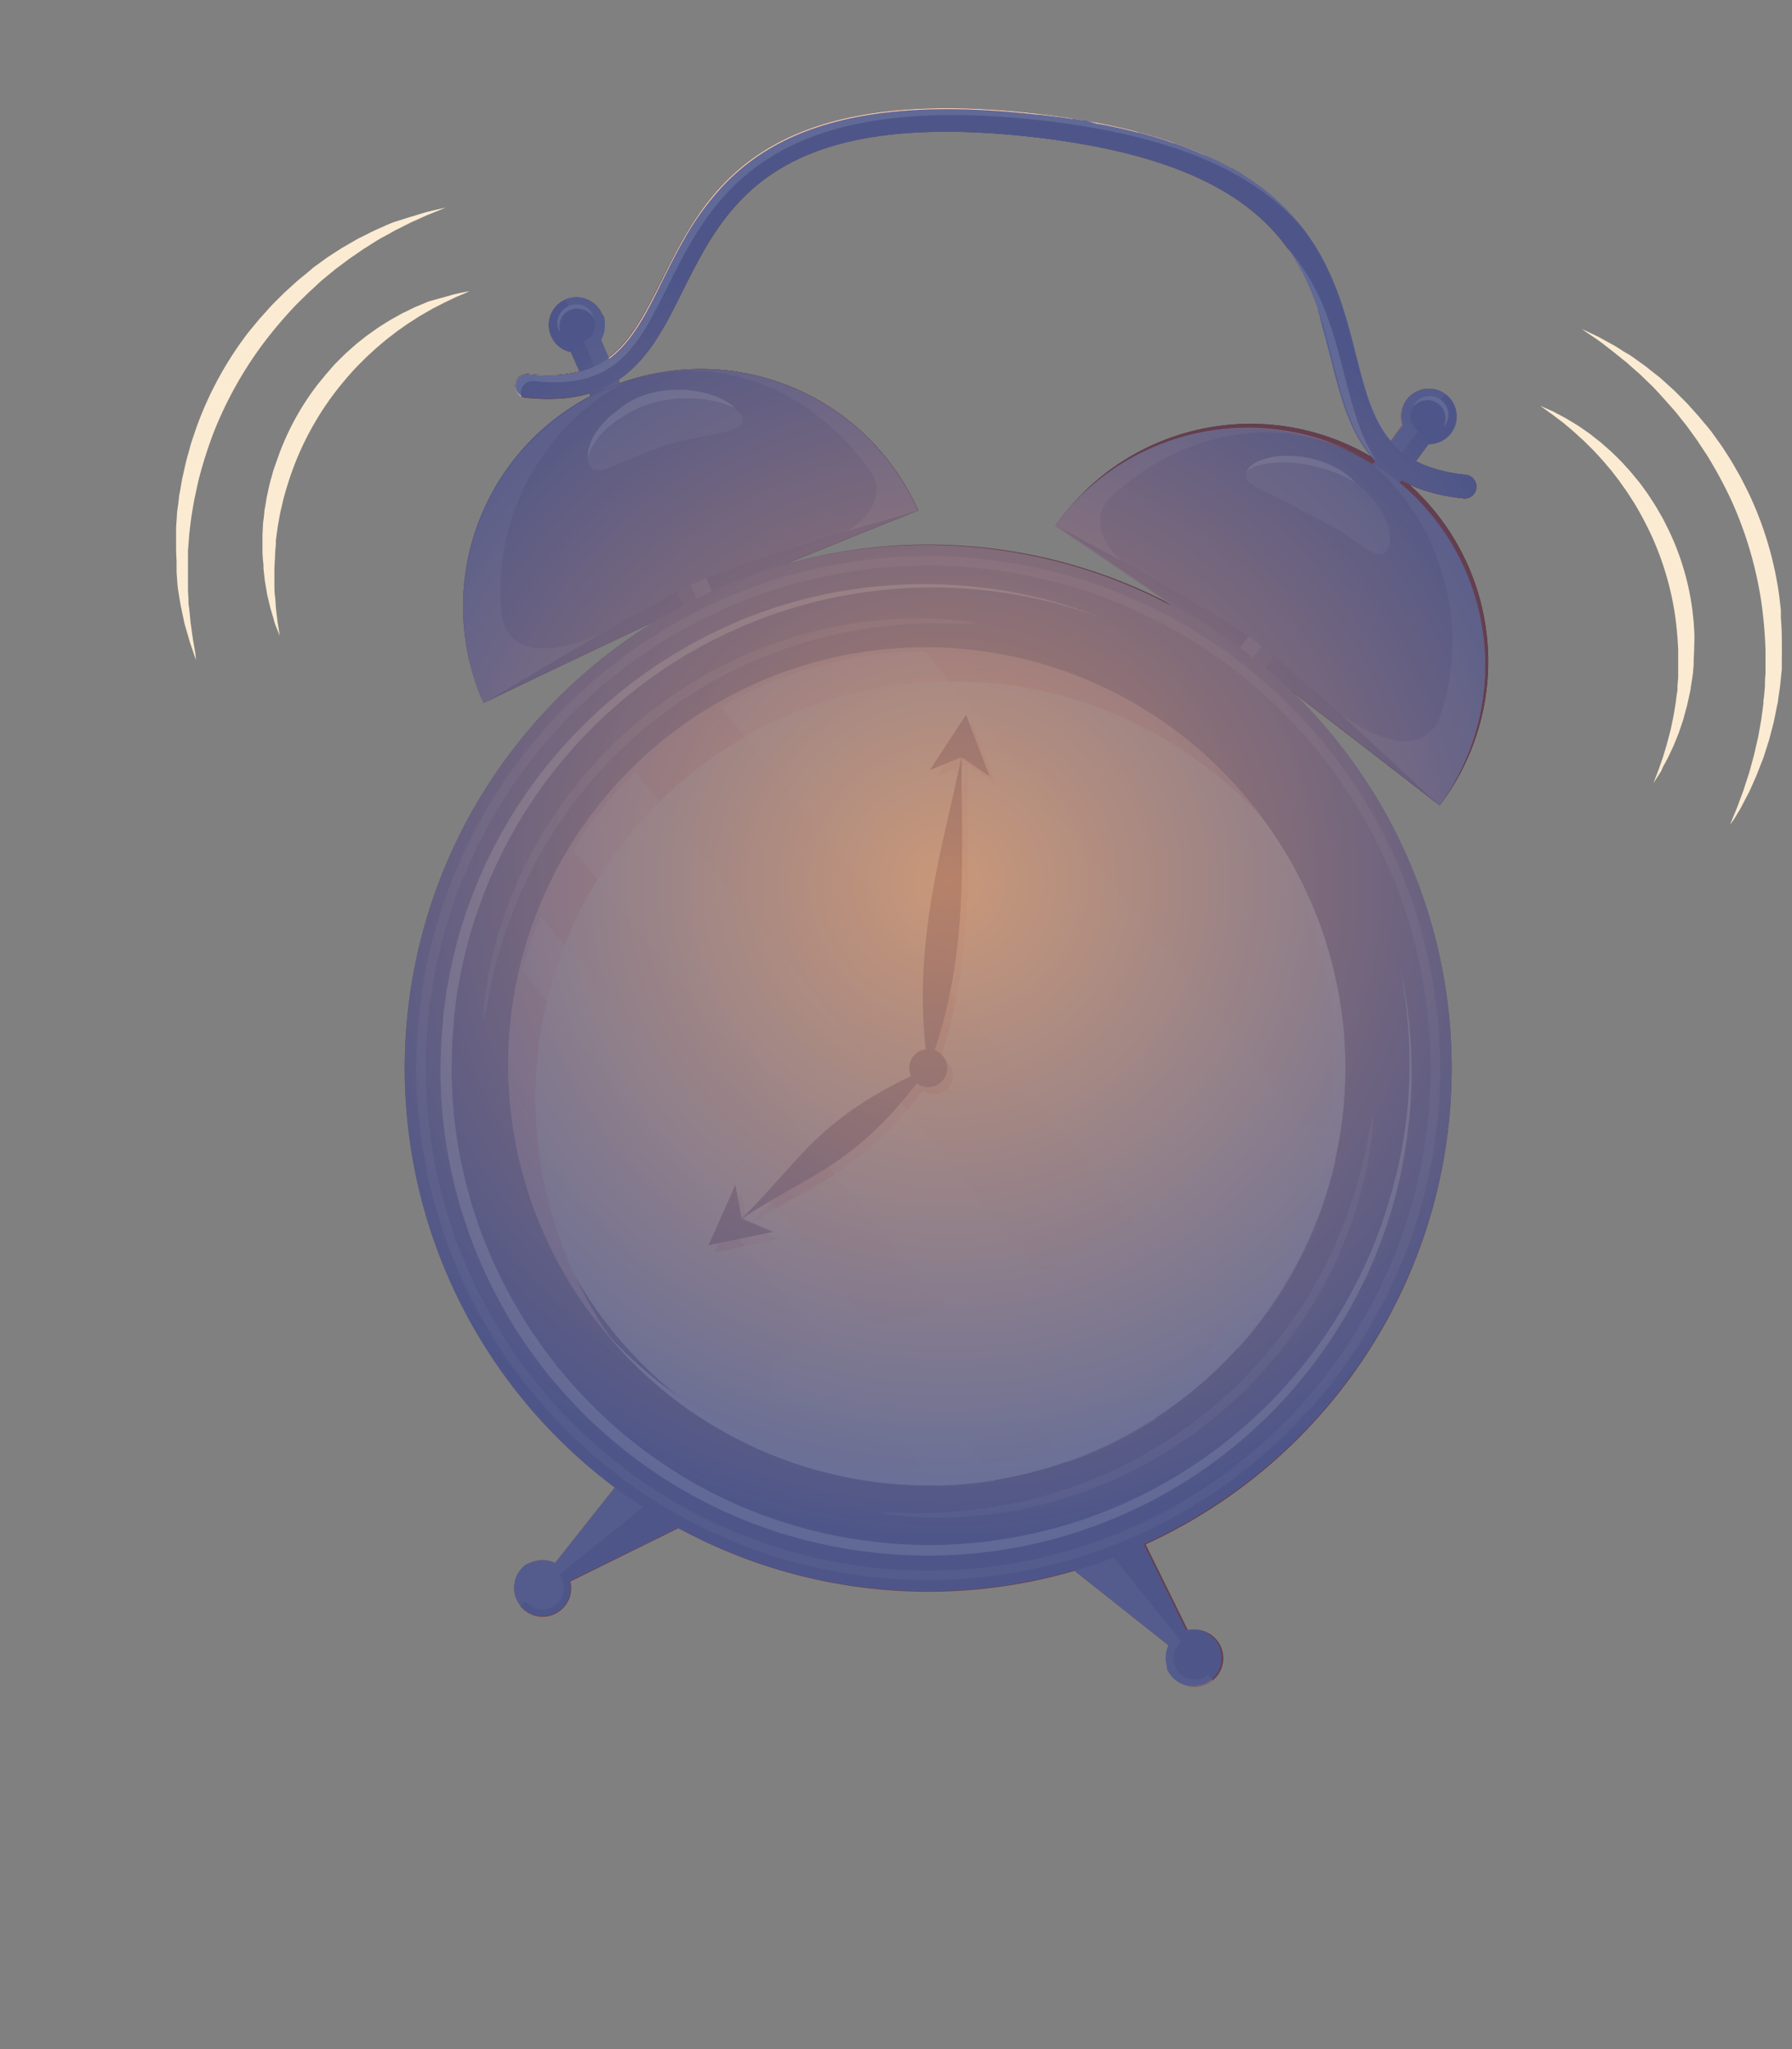 <svg xmlns="http://www.w3.org/2000/svg" xmlns:xlink="http://www.w3.org/1999/xlink" viewBox="0 0 223.27 255.26"><rect x="0" y="0" width="223.27" height="255.26" fill="#808080" stroke="none"/><defs><style>.cls-1{fill:none;}.cls-2{isolation:isolate;}.cls-3{fill:#643f4f;}.cls-4{fill:#4c2a3a;}.cls-5{fill:#90696e;}.cls-6{fill:#f6d1b4;}.cls-7{fill:#f8e0be;}.cls-8{fill:#edac8f;}.cls-9{fill:#fbebd2;}.cls-10{opacity:0.5;}.cls-11{clip-path:url(#clip-path);}.cls-12{opacity:0.4;mix-blend-mode:multiply;}.cls-13{opacity:0.87;mix-blend-mode:overlay;fill:url(#radial-gradient);}</style>
<style>
  @keyframes alarm {
    0%, 20% {
        transform: rotate(0);
    }
    2%, 18% {
        transform: rotate(-0.5deg);
    }
    4%, 16% {
        transform: rotate(0.5deg);
    }
    6%, 10%, 14% {
        transform: rotate(-1deg);
    }
    8%, 12% {
        transform: rotate(1deg);
    }
  }
  .alarm {
    transform-origin: 50% 0;
    animation-name: alarm;
    animation-duration: 3s;
    animation-iteration-count: infinite;
    animation-timing-function: cubic-bezier(.36,.07,.19,.97) both;
    animation-fill-mode: both;
  }
  @keyframes alarm-hand__part {
      from {
          transform: rotate(0);
      }
      to {
          transform: rotate(360deg);
      }
  }
  .alarm-hand__part {
    transform-origin: 116.37px 133.95px;
    animation-name: alarm-hand__part;
    animation-iteration-count: infinite;
    animation-timing-function: linear;
  }
  .alarm-big-hand__part {
    animation-duration: 3s;
  }
  .alarm-small-hand__part {
    animation-duration: 36s;
  }
  .alarm-big-hand__head {
  }
  .alarm-big-hand__body {
  }
  .alarm-small-hand__head {
  }
  .alarm-small-hand__body {
  }
</style>
<clipPath id="clip-path"><path class="cls-1" d="M73.86,164A52,52,0,1,0,64,127.51,51.82,51.82,0,0,0,73.86,164Z"/></clipPath><radialGradient id="radial-gradient" cx="126.28" cy="10.25" r="82.29" gradientTransform="translate(-6.34 86.26) rotate(6.12)" gradientUnits="userSpaceOnUse"><stop offset="0" stop-color="#c38c6d"/><stop offset="0.99" stop-color="#4b5a92"/></radialGradient></defs><title>Asset 1</title><g class="cls-2 alarm"><g id="Layer_2" data-name="Layer 2"><g id="_6-7" data-name="6-7"><path class="cls-3" d="M182.32,62.09c-12.27-1.32-14.23-9-16.31-17.21C163.1,33.42,159.8,20.42,128.09,17s-37.7,8.6-43,19.18c-3.76,7.55-7.31,14.68-19.59,13.36a1.48,1.48,0,0,1,.32-2.95c10.22,1.1,12.9-4.29,16.62-11.74C87.89,24,94.63,10.46,128.4,14.08s37.49,18.29,40.48,30.07c2,8.07,3.53,13.9,13.75,15a1.48,1.48,0,1,1-.32,2.95Z"/><path class="cls-4" d="M131.54,65.45s16.85,11.35,22.82,15.71,25,19.18,25,19.18a29.6,29.6,0,1,0-47.81-34.89Z"/><circle class="cls-3" cx="178.01" cy="51.87" r="3.46" transform="translate(31.18 165.09) rotate(-53.88)"/><rect class="cls-3" x="163.63" y="46.85" width="4.04" height="43.9" transform="translate(258.9 222.02) rotate(-143.88)"/><path class="cls-5" d="M151.08,85.34l1.69,1.23,27.29-37.5a3.46,3.46,0,0,0-5.33,3.87Z"/><circle class="cls-3" cx="178.01" cy="51.87" r="2.27" transform="translate(31.18 165.09) rotate(-53.88)"/><path class="cls-6" d="M179.84,53.21s0-.11.11-.29a2.55,2.55,0,0,0,.14-.76,2.29,2.29,0,0,0-.5-1.49,2.26,2.26,0,0,0-.41-.39,2.22,2.22,0,0,0-.52-.29,2.46,2.46,0,0,0-.55-.13,2.43,2.43,0,0,0-1,.11,2.54,2.54,0,0,0-.68.36l-.24.19,0-.07a1.33,1.33,0,0,1,.12-.2,2,2,0,0,1,.62-.59,2.27,2.27,0,0,1,1.19-.33,2.36,2.36,0,0,1,.71.11,2.82,2.82,0,0,1,.65.33,2.72,2.72,0,0,1,.54.54,2.38,2.38,0,0,1,.33.64,2.27,2.27,0,0,1,.05,1.24,2,2,0,0,1-.37.77,1.3,1.3,0,0,1-.15.17Z"/><path class="cls-3" d="M131.54,65.45s18.65,9.9,24.62,14.26,23.19,20.63,23.19,20.63a29.6,29.6,0,1,0-47.81-34.89Z"/><path class="cls-5" d="M131.54,65.45,134,66.75c9.71-12.83,25.86-17.29,38.92-7.77h0A29.6,29.6,0,0,0,131.54,65.45Z"/><path class="cls-5" d="M179.35,100.34,167,88.92s10.23,8,12.73-.51,1.66,4,1.66,4Z"/><path class="cls-5" d="M175.63,96.85c2.24,2.09,3.72,3.49,3.72,3.49A29.6,29.6,0,0,0,172.89,59c-.69-.5-1.4-1-2.12-1.4A29.58,29.58,0,0,1,175.63,96.85Z"/><path class="cls-5" d="M134,66.75l5.71,3.12s-5.43-4.77-.71-8.51-3.27.91-3.27.91l-2.06,2.87Z"/><path class="cls-5" d="M172.26,68.93c-1.57.51-3.82-2.27-8.38-4.81s-9.58-3.51-8.55-5.35c.87-1.92,8.5-2.77,13.56,1.29S173.74,68.61,172.26,68.93Z"/><path class="cls-5" d="M172.26,68.93c-1.57.51-3.82-2.27-8.38-4.81a67.55,67.55,0,0,0-6.33-3"/><path class="cls-6" d="M155.33,58.77l.06-.15a1.54,1.54,0,0,1,.27-.4,3.89,3.89,0,0,1,1.47-.9,8.86,8.86,0,0,1,2.36-.52,11.48,11.48,0,0,1,1.36,0c.46,0,.93.05,1.4.11s.93.16,1.38.27a11.79,11.79,0,0,1,1.3.4,11.16,11.16,0,0,1,2.16,1.06,8.6,8.6,0,0,1,.78.55c.23.17.41.34.56.47.29.28.45.45.45.45l-.55-.31-.64-.33-.84-.39a18.7,18.7,0,0,0-2.16-.77c-.4-.12-.82-.21-1.25-.31s-.87-.17-1.31-.22a15,15,0,0,0-4.86.06,4.56,4.56,0,0,0-1.5.55,1.8,1.8,0,0,0-.35.29Z"/><path class="cls-4" d="M114.36,63.61S95.49,71.13,88.73,74.12,60.24,87.57,60.24,87.57a29.6,29.6,0,1,1,54.12-24Z"/><circle class="cls-3" cx="71.83" cy="40.49" r="3.46" transform="translate(-10.24 32.54) rotate(-23.88)"/><rect class="cls-3" x="78.3" y="37.7" width="4.04" height="43.9" transform="translate(-17.27 37.62) rotate(-23.88)"/><path class="cls-5" d="M91,78.91l-1.91.84L70.42,37.32a3.46,3.46,0,0,1,4.39,4.91Z"/><circle class="cls-3" cx="71.83" cy="40.49" r="2.27" transform="translate(-10.24 32.54) rotate(-23.88)"/><path class="cls-6" d="M69.75,41.4l0-.07a1.31,1.31,0,0,1-.11-.2,2,2,0,0,1-.2-.83,2.27,2.27,0,0,1,.31-1.2,2.39,2.39,0,0,1,.45-.56,2.72,2.72,0,0,1,.64-.41,2.82,2.82,0,0,1,.71-.18,2.36,2.36,0,0,1,.72,0,2.27,2.27,0,0,1,1.1.57,2,2,0,0,1,.48.7,1.33,1.33,0,0,1,.07.22l0,.08s-.07-.09-.19-.24a2.54,2.54,0,0,0-.59-.5,2.43,2.43,0,0,0-1-.33,2.47,2.47,0,0,0-.56,0,2.22,2.22,0,0,0-.57.17,2.26,2.26,0,0,0-.48.29,2.29,2.29,0,0,0-.8,1.35,2.55,2.55,0,0,0,0,.77C69.73,41.29,69.75,41.4,69.75,41.4Z"/><path class="cls-3" d="M114.36,63.61S94,69.33,87.28,72.32s-27,15.25-27,15.25a29.6,29.6,0,1,1,54.12-24Z"/><path class="cls-5" d="M114.36,63.61l-2.66.76C104.94,49.77,90.1,42,75.32,48.53h0A29.6,29.6,0,0,1,114.36,63.61Z"/><path class="cls-5" d="M60.24,87.57,74.75,79s-11.69,5.64-12.34-3.2-2.48,3.59-2.48,3.59Z"/><path class="cls-5" d="M64.62,85c-2.64,1.57-4.38,2.62-4.38,2.62a29.6,29.6,0,0,1,15.08-39c.78-.35,1.57-.65,2.36-.92A29.58,29.58,0,0,0,64.62,85Z"/><path class="cls-5" d="M111.71,64.37l-6.25,1.84S111.78,62.7,108,58s3,1.59,3,1.59l1.41,3.24Z"/><path class="cls-5" d="M73.83,58.38C75.26,59.21,78,57,83,55.45s10.11-1.4,9.49-3.42C92.09,50,84.81,47.53,79,50.43S72.45,57.75,73.83,58.38Z"/><path class="cls-6" d="M91.53,50.81l-.23-.11a6.07,6.07,0,0,0-.66-.27,10.45,10.45,0,0,0-1-.32c-.4-.11-.87-.2-1.37-.29s-1.06-.14-1.64-.18c-.29,0-.59,0-.9,0s-.62,0-.93,0a16.66,16.66,0,0,0-1.93.21c-.33.05-.65.13-1,.2s-.64.18-1,.28a13.18,13.18,0,0,0-1.84.75,16.69,16.69,0,0,0-1.71,1,13.27,13.27,0,0,0-1.46,1.08,11.43,11.43,0,0,0-1.15,1.15,9,9,0,0,0-.8,1.12,5.84,5.84,0,0,0-.46,1,4.12,4.12,0,0,0-.18.68l0,.25,0-.25a3.22,3.22,0,0,1,0-.73,6.09,6.09,0,0,1,.94-2.44,8.77,8.77,0,0,1,1.09-1.39,10.25,10.25,0,0,1,1.48-1.3A13,13,0,0,1,78.51,50a14.08,14.08,0,0,1,2-.86c.35-.11.71-.19,1.06-.28s.71-.14,1.07-.19a13.28,13.28,0,0,1,2.1-.12,9,9,0,0,1,1,.05c.33,0,.64.07.95.12a11.34,11.34,0,0,1,1.7.4,9.74,9.74,0,0,1,1.37.52,7.26,7.26,0,0,1,1,.54,4.22,4.22,0,0,1,.58.43Z"/><polygon class="cls-5" points="78.57 182.8 64.84 200.09 84.65 190.34 78.57 182.8"/><circle class="cls-5" cx="67.61" cy="197.85" r="3.56" transform="translate(-109.22 86.27) rotate(-38.88)"/><path class="cls-3" d="M71.06,197a3.55,3.55,0,0,1-6.22,3.06l16.77-13.52,3,3.77Z"/><circle class="cls-5" cx="67.61" cy="197.85" r="2.66" transform="translate(-136.33 243.98) rotate(-83.88)"/><path class="cls-1" d="M81.61,186.56,64.84,200.08a3.55,3.55,0,0,1,4.31-5.42l9.42-11.86Z"/><polygon class="cls-3" points="141.34 189.53 151.09 209.33 133.8 195.61 141.34 189.53"/><circle class="cls-3" cx="148.86" cy="206.56" r="3.56" transform="translate(-96.68 139.2) rotate(-38.88)"/><path class="cls-5" d="M145.66,205a3.55,3.55,0,0,0,5.43,4.31l-13.52-16.77-3.77,3Z"/><circle class="cls-3" cx="148.86" cy="206.57" r="2.66" transform="translate(-72.4 332.56) rotate(-83.88)"/><circle class="cls-3" cx="115.65" cy="133.06" r="65.22" transform="translate(-28.98 233.86) rotate(-83.88)"/><path class="cls-5" d="M108.85,196.47a63.78,63.78,0,1,1,70.22-56.62A63.86,63.86,0,0,1,108.85,196.47ZM122.32,70.81a62.6,62.6,0,1,0,55.57,68.91A62.67,62.67,0,0,0,122.32,70.81Z"/><path class="cls-6" d="M174.36,120.25l.2.89c.13.59.3,1.46.5,2.61a58.86,58.86,0,0,1,.81,10.06,55.8,55.8,0,0,1-.48,7.2,58.52,58.52,0,0,1-1.63,8.35,59.35,59.35,0,0,1-8.6,18.46,60.14,60.14,0,0,1-42.79,25.58,59.47,59.47,0,0,1-14.31-.1l-1.79-.23c-.6-.09-1.2-.21-1.8-.32-1.21-.2-2.4-.49-3.59-.77-.6-.13-1.19-.29-1.78-.47L97.31,191c-1.17-.39-2.34-.78-3.5-1.22a60.63,60.63,0,0,1-24.29-17.1l-1.22-1.44-1.15-1.5c-.79-1-1.46-2-2.19-3.07a62.64,62.64,0,0,1-6.67-13.42l-.58-1.77-.29-.89-.25-.9-.49-1.79c-.15-.6-.27-1.21-.41-1.81a58.38,58.38,0,0,1-1.35-14.6l.06-1.81.15-1.8.08-.9c0-.16,0-.28,0-.46l.06-.44.24-1.76c.07-.58.17-1.17.29-1.76l.33-1.76c.25-1.16.53-2.31.82-3.45A60,60,0,0,1,69.65,93.58a61.06,61.06,0,0,1,19.09-14.7,58.78,58.78,0,0,1,19.54-5.73,61.27,61.27,0,0,1,15.69.25,58.84,58.84,0,0,1,9.83,2.32c1.11.36,1.94.67,2.51.88l.85.33-.86-.31c-.57-.2-1.41-.49-2.53-.83a60.65,60.65,0,0,0-25.43-2.1,59.83,59.83,0,0,0-50.11,43.95c-.27,1.12-.55,2.24-.79,3.38l-.31,1.71c-.11.57-.21,1.14-.28,1.73l-.23,1.76-.06.44,0,.42-.07.88-.14,1.76-.05,1.77a57,57,0,0,0,1.37,14.27c.14.59.26,1.18.41,1.77l.49,1.75.24.88.29.87.57,1.73a61.21,61.21,0,0,0,6.56,13.08c.71,1,1.37,2,2.14,3l1.12,1.46,1.19,1.4a59.2,59.2,0,0,0,23.66,16.77c1.13.44,2.27.82,3.41,1.2l1.73.51c.57.18,1.15.34,1.74.47,1.17.28,2.33.57,3.49.76.58.11,1.16.23,1.75.32l1.78.24a58.17,58.17,0,0,0,14,.14,61.33,61.33,0,0,0,13.22-3,60,60,0,0,0,29-21.81,60.45,60.45,0,0,0,5.35-9.16,57,57,0,0,0,3.39-9A58,58,0,0,0,175,141a55.47,55.47,0,0,0,.6-7.15,61.34,61.34,0,0,0-.6-10c-.17-1.15-.33-2-.44-2.62Z"/><line class="cls-1" x1="84.08" y1="185.18" x2="82.28" y2="186.64"/><path class="cls-7" d="M157.44,102.15a51.82,51.82,0,0,0-36.25-20.78l-.57-.06a52,52,0,0,0-11.08,103.35l.57.07a52,52,0,0,0,47.33-82.58Z"/><circle class="cls-8" cx="116.37" cy="133.95" r="2.37" transform="translate(-29.22 235.38) rotate(-83.88)"/><path class="cls-8 alarm-hand__part alarm-big-hand__part alarm-big-hand__body" d="M116.37,134c-2.39-15.22,2.19-28.74,4.18-39C120.32,105.4,121.93,119.59,116.37,134Z"/><polygon class="cls-8 alarm-hand__part alarm-big-hand__part alarm-big-hand__head" points="121.09 89.95 116.58 96.83 120.52 95.22 124.04 97.63 121.09 89.95"/><path class="cls-8 alarm-hand__part alarm-small-hand__part alarm-small-hand__body" d="M116.37,134c-9.07,12.45-14.78,13.06-23.43,18.9C100.47,145.63,102.28,140.17,116.37,134Z"/><polygon class="cls-8 alarm-hand__part alarm-small-hand__part alarm-small-hand__head" points="89 156.02 97.06 154.35 93.13 152.69 92.34 148.5 89 156.02"/><path class="cls-5" d="M121.59,77.64a23,23,0,0,1-3.44,0,61.86,61.86,0,0,0-9.3.55,56.22,56.22,0,0,0-45.4,36.61,61.87,61.87,0,0,0-2.51,9,23,23,0,0,1-.71,3.37,2.57,2.57,0,0,1,0-.9c.05-.58.09-1.45.26-2.55a51.05,51.05,0,0,1,2.17-9.17,54,54,0,0,1,2.43-6.06,55,55,0,0,1,3.69-6.53A55.26,55.26,0,0,1,95.15,80.65a55,55,0,0,1,7.16-2.22,54,54,0,0,1,6.44-1.09,51.05,51.05,0,0,1,9.42-.18c1.11.07,2,.22,2.54.29A2.57,2.57,0,0,1,121.59,77.64Z"/><path class="cls-5" d="M109.71,188.47a23,23,0,0,1,3.44,0,61.86,61.86,0,0,0,9.3-.55,56.22,56.22,0,0,0,45.4-36.61,61.86,61.86,0,0,0,2.51-9,23,23,0,0,1,.71-3.37,2.57,2.57,0,0,1,0,.9c-.05.58-.09,1.45-.26,2.55a51.05,51.05,0,0,1-2.17,9.17,54,54,0,0,1-2.43,6.06,55,55,0,0,1-3.69,6.53,55.26,55.26,0,0,1-26.37,21.26,54.94,54.94,0,0,1-7.16,2.22,54,54,0,0,1-6.44,1.09,51,51,0,0,1-9.42.18c-1.11-.07-2-.22-2.54-.29A2.57,2.57,0,0,1,109.71,188.47Z"/><path class="cls-9" d="M148.27,173.52a52,52,0,0,1-73.09-7.84l-.36-.45A52,52,0,0,0,155.74,100l.37.44a52,52,0,0,1-7.84,73.09Z"/><path class="cls-8" d="M157.44,102.15a52,52,0,0,0-80.85,65.19,52,52,0,1,1,80.85-65.19Z"/><g class="cls-10"><g class="cls-11"><rect class="cls-9" x="-11" y="103.03" width="276.28" height="24.19" transform="translate(136.95 -56.11) rotate(51.12)"/><rect class="cls-9" x="-35.53" y="128.86" width="276.28" height="12.09" transform="translate(143.22 -29.65) rotate(51.12)"/><rect class="cls-9" x="-49.08" y="142.81" width="276.28" height="6.05" transform="translate(146.68 -15.04) rotate(51.12)"/></g></g><circle class="cls-3" cx="115.65" cy="133.06" r="2.37" transform="translate(-28.98 233.86) rotate(-83.88)"/><path class="cls-3 alarm-hand__part alarm-big-hand__part alarm-big-hand__body" d="M115.65,133.06c-2.39-15.22,2.19-28.74,4.18-39C119.6,104.51,121.21,118.69,115.65,133.06Z"/><polygon class="cls-3 alarm-hand__part alarm-big-hand__part alarm-big-hand__head" points="120.36 89.05 115.85 95.93 119.8 94.33 123.32 96.73 120.36 89.05"/><path class="cls-3 alarm-hand__part alarm-small-hand__part alarm-small-hand__body" d="M115.65,133.06c-9.07,12.45-14.78,13.06-23.43,18.9C99.75,144.73,101.55,139.28,115.65,133.06Z"/><polygon class="cls-3 alarm-hand__part alarm-small-hand__part alarm-small-hand__head" points="88.28 155.12 96.33 153.45 92.41 151.79 91.62 147.61 88.28 155.12"/><path class="cls-3" d="M182.32,62.09c-12.27-1.32-14.23-9-16.31-17.21C163.1,33.42,159.8,20.42,128.09,17s-37.7,8.6-43,19.18c-3.76,7.55-7.31,14.68-19.59,13.36a1.48,1.48,0,0,1,.32-2.95c10.22,1.1,12.9-4.29,16.62-11.74C87.89,24,94.63,10.46,128.4,14.08s37.49,18.29,40.48,30.07c2,8.07,3.53,13.9,13.75,15a1.48,1.48,0,1,1-.32,2.95Z"/><path class="cls-6" d="M171.51,57.45c-3.14-3.27-4.3-7.85-5.5-12.57s-2.43-9.56-5.62-14c4.34,4.87,5.77,10.53,7.12,15.86C168.51,50.63,169.47,54.41,171.51,57.45Z"/><path class="cls-6" d="M162.3,28.46c-5.3-6.29-14.78-11.55-33.2-13.53-33.77-3.62-40.51,9.93-45.94,20.81-3.71,7.45-6.4,12.83-16.62,11.74a1.48,1.48,0,0,0-1.63,1.32,1.39,1.39,0,0,0,.06.6,1.48,1.48,0,0,1,.88-2.77c10.22,1.1,12.9-4.29,16.62-11.74C87.88,24,94.64,10.46,128.4,14.08,147.65,16.14,157.14,21.8,162.3,28.46Z"/><g class="cls-12"><path class="cls-9" d="M96.23,172.94c3,6.47,29.14,11.32,47.11-1,18-11.94,18.52-27,14.58-28.17-4.19-1.91-12.24,8.09-29.8,15.3C110.87,166.43,92.66,166.68,96.23,172.94Z"/></g><path class="cls-13" d="M180.49,140a65.1,65.1,0,0,0-19.67-54c7.87,6,18.53,14.32,18.53,14.32a29.6,29.6,0,0,0-4.92-40.15l0-.05c.39.29.37.27,0,0l.19-.27a19.9,19.9,0,0,0,7.66,2.22,1.48,1.48,0,1,0,.32-2.95,17.39,17.39,0,0,1-6.21-1.69L178,55.33a3.46,3.46,0,0,0,2.08-6.26h0a3.49,3.49,0,0,0-4.85.76l-.08.13-.12.19-.07.14-.1.22-.05.13q0,.13-.09.26l0,.1a3.45,3.45,0,0,0-.07.36h0a3.48,3.48,0,0,0,.13,1.59l-1.47,2c-2.29-2.66-3.25-6.4-4.37-10.8-1.29-5.08-2.72-10.69-6.62-15.73l0,0q-.3-.39-.62-.77l-.07-.08-.39-.45-.11-.13-.38-.41-.14-.15-.29-.3-.23-.23-.3-.29-.22-.21-.35-.33-.25-.23-.21-.19-.42-.36-.18-.15-.5-.4-.15-.12q-.51-.4-1.05-.78l-.11-.08-.64-.44-.13-.08-.68-.44-.1-.07q-.61-.38-1.26-.75l-.06,0-.81-.44-.12-.07-.81-.42L151.6,20q-.71-.35-1.46-.69l-.08,0-.93-.4-.15-.06-.91-.37-.15-.06q-.81-.31-1.67-.61l-.1,0-1-.35-.19-.06-1-.31-.19-.06q-.92-.27-1.89-.53l-.14,0-1.17-.29-.24-.06-1.13-.26-.24-.05-1.34-.28h-.06l-.73-.14-.14,0L135.28,15,135,15l-1.28-.21-.27,0-1.5-.22h-.08l-.83-.11H131l-1.56-.19-.27,0-.72-.08c-21.75-2.33-32.29,2.46-38.48,9.07a34.74,34.74,0,0,0-4.75,6.56c-1,1.74-1.87,3.49-2.71,5.18-2,4.1-3.77,7.56-6.62,9.68l-1-2.33a3.48,3.48,0,0,0,.47-1.52h0a3.44,3.44,0,0,0,0-.36s0-.07,0-.1,0-.18,0-.27l0-.13c0-.08,0-.16-.06-.24l0-.15c0-.07-.05-.14-.08-.22L75,39.08a3.49,3.49,0,0,0-4.57-1.77h0a3.46,3.46,0,0,0,.71,6.56l1.08,2.43a17.49,17.49,0,0,1-6.36.32,1.47,1.47,0,0,0-1.64,1.53v0a1.47,1.47,0,0,0,.08.4v0a1.48,1.48,0,0,0,.18.35l0,0a1.49,1.49,0,0,0,.28.28l0,0a1.47,1.47,0,0,0,.73.29A20,20,0,0,0,73.42,49l.12.27c-.42.19-.44.2,0,0l0,.06A29.6,29.6,0,0,0,60.24,87.57S72.82,81.52,81.81,77.3a65.22,65.22,0,0,0-5.22,108l-4.29,5.4-3.15,4a3.56,3.56,0,0,0-2.63-.18l-.09,0-.17.06-.25.12-.09,0-.2.12-.08,0-.27.19a3.55,3.55,0,0,0,.17,5.66l.08.06,0,0a3.56,3.56,0,0,0,4.19-.2l0,0,.21-.18.08-.08.15-.16.07-.08.17-.23.08-.12.08-.13.09-.16,0-.06a3.57,3.57,0,0,0,.25-2.37l6.37-3.14,7.11-3.5a65.38,65.38,0,0,0,49.35,5.29l6.2,4.92,5.56,4.42a3.57,3.57,0,0,0-.26,2.37l0,.07.05.18,0,.14,0,.13.12.26.05.1.11.19.06.1.16.22,0,0a3.57,3.57,0,0,0,4.05,1.09h0l.09,0a3.55,3.55,0,0,0-2.23-6.72l-5.28-10.73A65.18,65.18,0,0,0,180.49,140ZM160.59,31.17l.25.36.22.34.38.61.16.28.3.52.12.21.37.7.11.22.35.73.05.12.31.7.06.14.32.78.05.14q.31.8.59,1.61l0,.14.25.78,0,.15.21.68,0,.16.2.68.1.36.07.26c.28,1,.54,2.05.8,3.07,1.19,4.7,2.35,9.25,5.45,12.52l-.3.42a29.6,29.6,0,0,0-39.62,7.63s7.76,5.23,14.62,10A65.4,65.4,0,0,0,97.7,70.34c7.77-3.19,16.67-6.74,16.67-6.74a29.6,29.6,0,0,0-37.1-15.86l-.19-.42c3.76-2.53,5.87-6.76,8-11.13,5.27-10.59,11.25-22.58,43-19.18C147.19,19.07,156,24.6,160.59,31.17Z"/><path class="cls-9" d="M34.85,79.22l-.22-.58L34.37,78l-.16-.44L34.06,77l-.36-1.2c-.11-.44-.22-.92-.34-1.43-.07-.26-.11-.52-.15-.8l-.15-.85c-.06-.29-.09-.59-.12-.9l-.11-1c0-.32,0-.66-.07-1l-.06-1V67.2c0-.19,0-.37,0-.56l.06-1.14c0-.38.08-.77.12-1.16l.06-.59c0-.2.06-.4.09-.59l.2-1.21c.18-.8.33-1.63.58-2.44.12-.41.21-.82.36-1.23L34.62,57a32.86,32.86,0,0,1,5-9.16l.82-1c.27-.34.57-.64.85-1,.56-.64,1.17-1.21,1.75-1.79l.91-.81.45-.4.47-.37c.31-.24.61-.49.92-.72l.93-.66.46-.32.47-.3.91-.57.91-.51c.3-.16.58-.34.88-.47l.86-.42c.28-.14.55-.27.83-.38l.8-.33c.26-.11.51-.22.76-.3L55,37.11l1.2-.34.51-.14.46-.1.73-.15.6-.12L58,36.5l-.68.29-.43.18-.48.23-1.11.53L54,38.4c-.45.24-.92.53-1.42.81-.25.14-.5.3-.75.46l-.78.5c-.52.34-1.05.73-1.6,1.11l-.81.63-.42.32-.41.34-.83.7c-.28.24-.54.5-.82.75-.56.49-1.08,1.05-1.64,1.59a43,43,0,0,0-3.07,3.65,37.21,37.21,0,0,0-4.74,8.58,42.89,42.89,0,0,0-1.45,4.54L35,63.51c-.09.37-.16.74-.22,1.11s-.14.73-.19,1.09l-.15,1.07c0,.18-.05.35-.07.53l0,.52-.09,1c0,.67-.07,1.32-.09,2v.92c0,.3,0,.6,0,.88,0,.57,0,1.12.07,1.63s.08,1,.11,1.44l.15,1.22.06.52.07.46.12.73Z"/><path class="cls-9" d="M24.43,82.23l-.27-.76-.31-.91c-.06-.18-.13-.37-.2-.58l-.19-.67L23,77.72c-.13-.58-.26-1.21-.4-1.88-.08-.34-.13-.69-.19-1l-.18-1.12c-.07-.38-.11-.78-.14-1.18L22,71.25l0-.32,0-.32,0-.66-.06-1.35V66.47c0-.24,0-.48,0-.73l.1-1.49c0-.5.11-1,.17-1.52l.09-.77c0-.26.09-.51.13-.77l.27-1.57c.24-1,.45-2.12.77-3.17l.22-.8.11-.4.13-.4.54-1.59A43.64,43.64,0,0,1,31,41.33L32.1,40l.27-.32.28-.31.56-.62c.72-.84,1.52-1.59,2.27-2.34l1.18-1.07c.2-.17.39-.36.59-.52l.6-.49c.4-.32.79-.65,1.19-1l1.21-.88c.2-.14.39-.29.59-.42l.6-.39,1.18-.76,1.18-.68.57-.33.28-.16.29-.14,1.12-.56c.36-.18.72-.36,1.08-.51l1-.45c.34-.14.66-.29,1-.4L51,27.06l1.56-.47.67-.2.6-.14.94-.22.79-.18-.75.31-.9.36-.57.23-.63.28-1.47.66-1.69.85c-.31.14-.61.32-.92.5l-1,.54c-.33.18-.66.38-1,.59l-1,.64c-.36.21-.69.46-1.05.7l-1.08.74-1.08.81-.55.41c-.19.14-.36.3-.54.44l-1.11.91c-.37.31-.72.65-1.09,1l-.55.5c-.18.17-.36.35-.54.52l-1.09,1.07a54.81,54.81,0,0,0-4.09,4.8A48,48,0,0,0,26.57,54a54.72,54.72,0,0,0-1.88,6l-.32,1.49c-.05.25-.11.49-.16.74l-.13.73c-.08.49-.17,1-.24,1.45l-.18,1.42c0,.23-.07.47-.08.7l-.05.69-.11,1.35,0,1.31,0,.64v1.84c0,.4,0,.78,0,1.16l.06,1.1c0,.36,0,.71.07,1,.07.67.14,1.3.19,1.89l.22,1.59.1.69.11.6.17,1Z"/><path class="cls-9" d="M206,97.57l.22-.58.27-.69.17-.44.17-.5.4-1.16c.12-.43.27-.89.41-1.38s.27-1,.42-1.58c.08-.28.14-.56.2-.86l.19-.9c.12-.62.22-1.26.33-1.92l.12-1L209,86c0-.17,0-.35,0-.53l.09-1.08c0-.36,0-.74,0-1.11s0-.75,0-1.13V81a42.88,42.88,0,0,0-.45-4.75,37.21,37.21,0,0,0-2.81-9.39,43,43,0,0,0-2.23-4.22c-.43-.65-.82-1.3-1.26-1.9-.22-.3-.42-.61-.64-.9l-.66-.86c-.11-.14-.21-.29-.33-.42l-.34-.4-.66-.78c-.46-.49-.89-1-1.33-1.43l-.65-.65c-.21-.21-.42-.42-.64-.61-.43-.38-.82-.76-1.21-1.09l-1.1-.93-1-.75-.42-.32-.38-.27-.6-.43-.5-.36.56.25.68.3.43.19.47.25,1.1.59,1.26.76c.23.13.45.29.68.45l.71.49c.25.16.49.35.73.55l.75.59c.26.19.5.43.76.65l.78.69.77.75.39.39.38.41.77.85c.25.29.49.6.75.9l.38.46c.12.16.24.32.36.48l.72,1c.45.69.92,1.38,1.33,2.12.21.37.44.73.63,1.11l.58,1.15a32.86,32.86,0,0,1,3,10l.14,1.28c.05.43.06.85.09,1.28.07.85,0,1.68,0,2.51l-.06,1.22c0,.2,0,.4,0,.6l-.06.59c0,.39-.08.78-.13,1.16l-.18,1.13c0,.18-.06.37-.09.55l-.12.54-.23,1.05-.27,1c-.1.33-.17.65-.28,1l-.31.91c-.1.3-.19.58-.31.86l-.32.8c-.11.26-.2.51-.32.75-.23.48-.43.92-.63,1.33l-.6,1.1L207,96l-.25.4-.4.62Z"/><path class="cls-9" d="M215.56,102.72l.3-.75.37-.89.23-.57.24-.65.56-1.51c.17-.56.37-1.16.58-1.8.11-.32.2-.66.29-1l.29-1.07c.1-.36.19-.74.28-1.13l.27-1.18.07-.3.06-.31.11-.63.23-1.29.18-1.34.09-.69c0-.23,0-.46.06-.7l.13-1.43c0-.48,0-1,.07-1.46l0-.74c0-.25,0-.5,0-.75q0-.75,0-1.52a54.72,54.72,0,0,0-.56-6.28,48,48,0,0,0-3.71-12.43,54.81,54.81,0,0,0-3-5.56l-.84-1.27c-.14-.21-.27-.42-.42-.63l-.43-.6c-.29-.4-.57-.8-.86-1.19l-.89-1.12c-.15-.18-.29-.37-.44-.55l-.45-.52-.89-1-.9-1c-.3-.31-.58-.63-.88-.91l-.87-.84c-.28-.28-.56-.55-.85-.79l-.83-.73c-.27-.24-.52-.48-.79-.68-.53-.42-1-.81-1.48-1.19l-1.3-1-.56-.41-.5-.34-.8-.54-.66-.46.73.34.88.42.56.27.61.34,1.43.79c.51.31,1,.66,1.63,1,.3.18.58.39.88.6l.92.66c.32.22.63.47.94.73l1,.78.25.2.24.22.49.44,1,.91,1,1,.51.51c.17.17.33.36.49.54l1,1.11c.33.38.64.79,1,1.18l.49.61c.16.2.31.42.46.63l.93,1.29c.58.9,1.19,1.8,1.72,2.77l.41.72.21.36.19.37.76,1.5a43.64,43.64,0,0,1,3.9,13.05l.19,1.67,0,.42,0,.42.05.83c.09,1.1.07,2.19.08,3.26L222,82.59c0,.26,0,.52,0,.78l-.08.77c-.05.51-.09,1-.16,1.52l-.22,1.47c0,.24-.07.48-.12.72l-.14.7L221,89.94l-.34,1.31-.17.64-.08.31-.1.31-.38,1.19c-.12.39-.24.77-.39,1.12l-.41,1.05c-.13.34-.26.67-.4,1-.28.63-.54,1.22-.79,1.76l-.76,1.45-.32.62-.32.53-.5.83Z"/></g></g></g></svg>